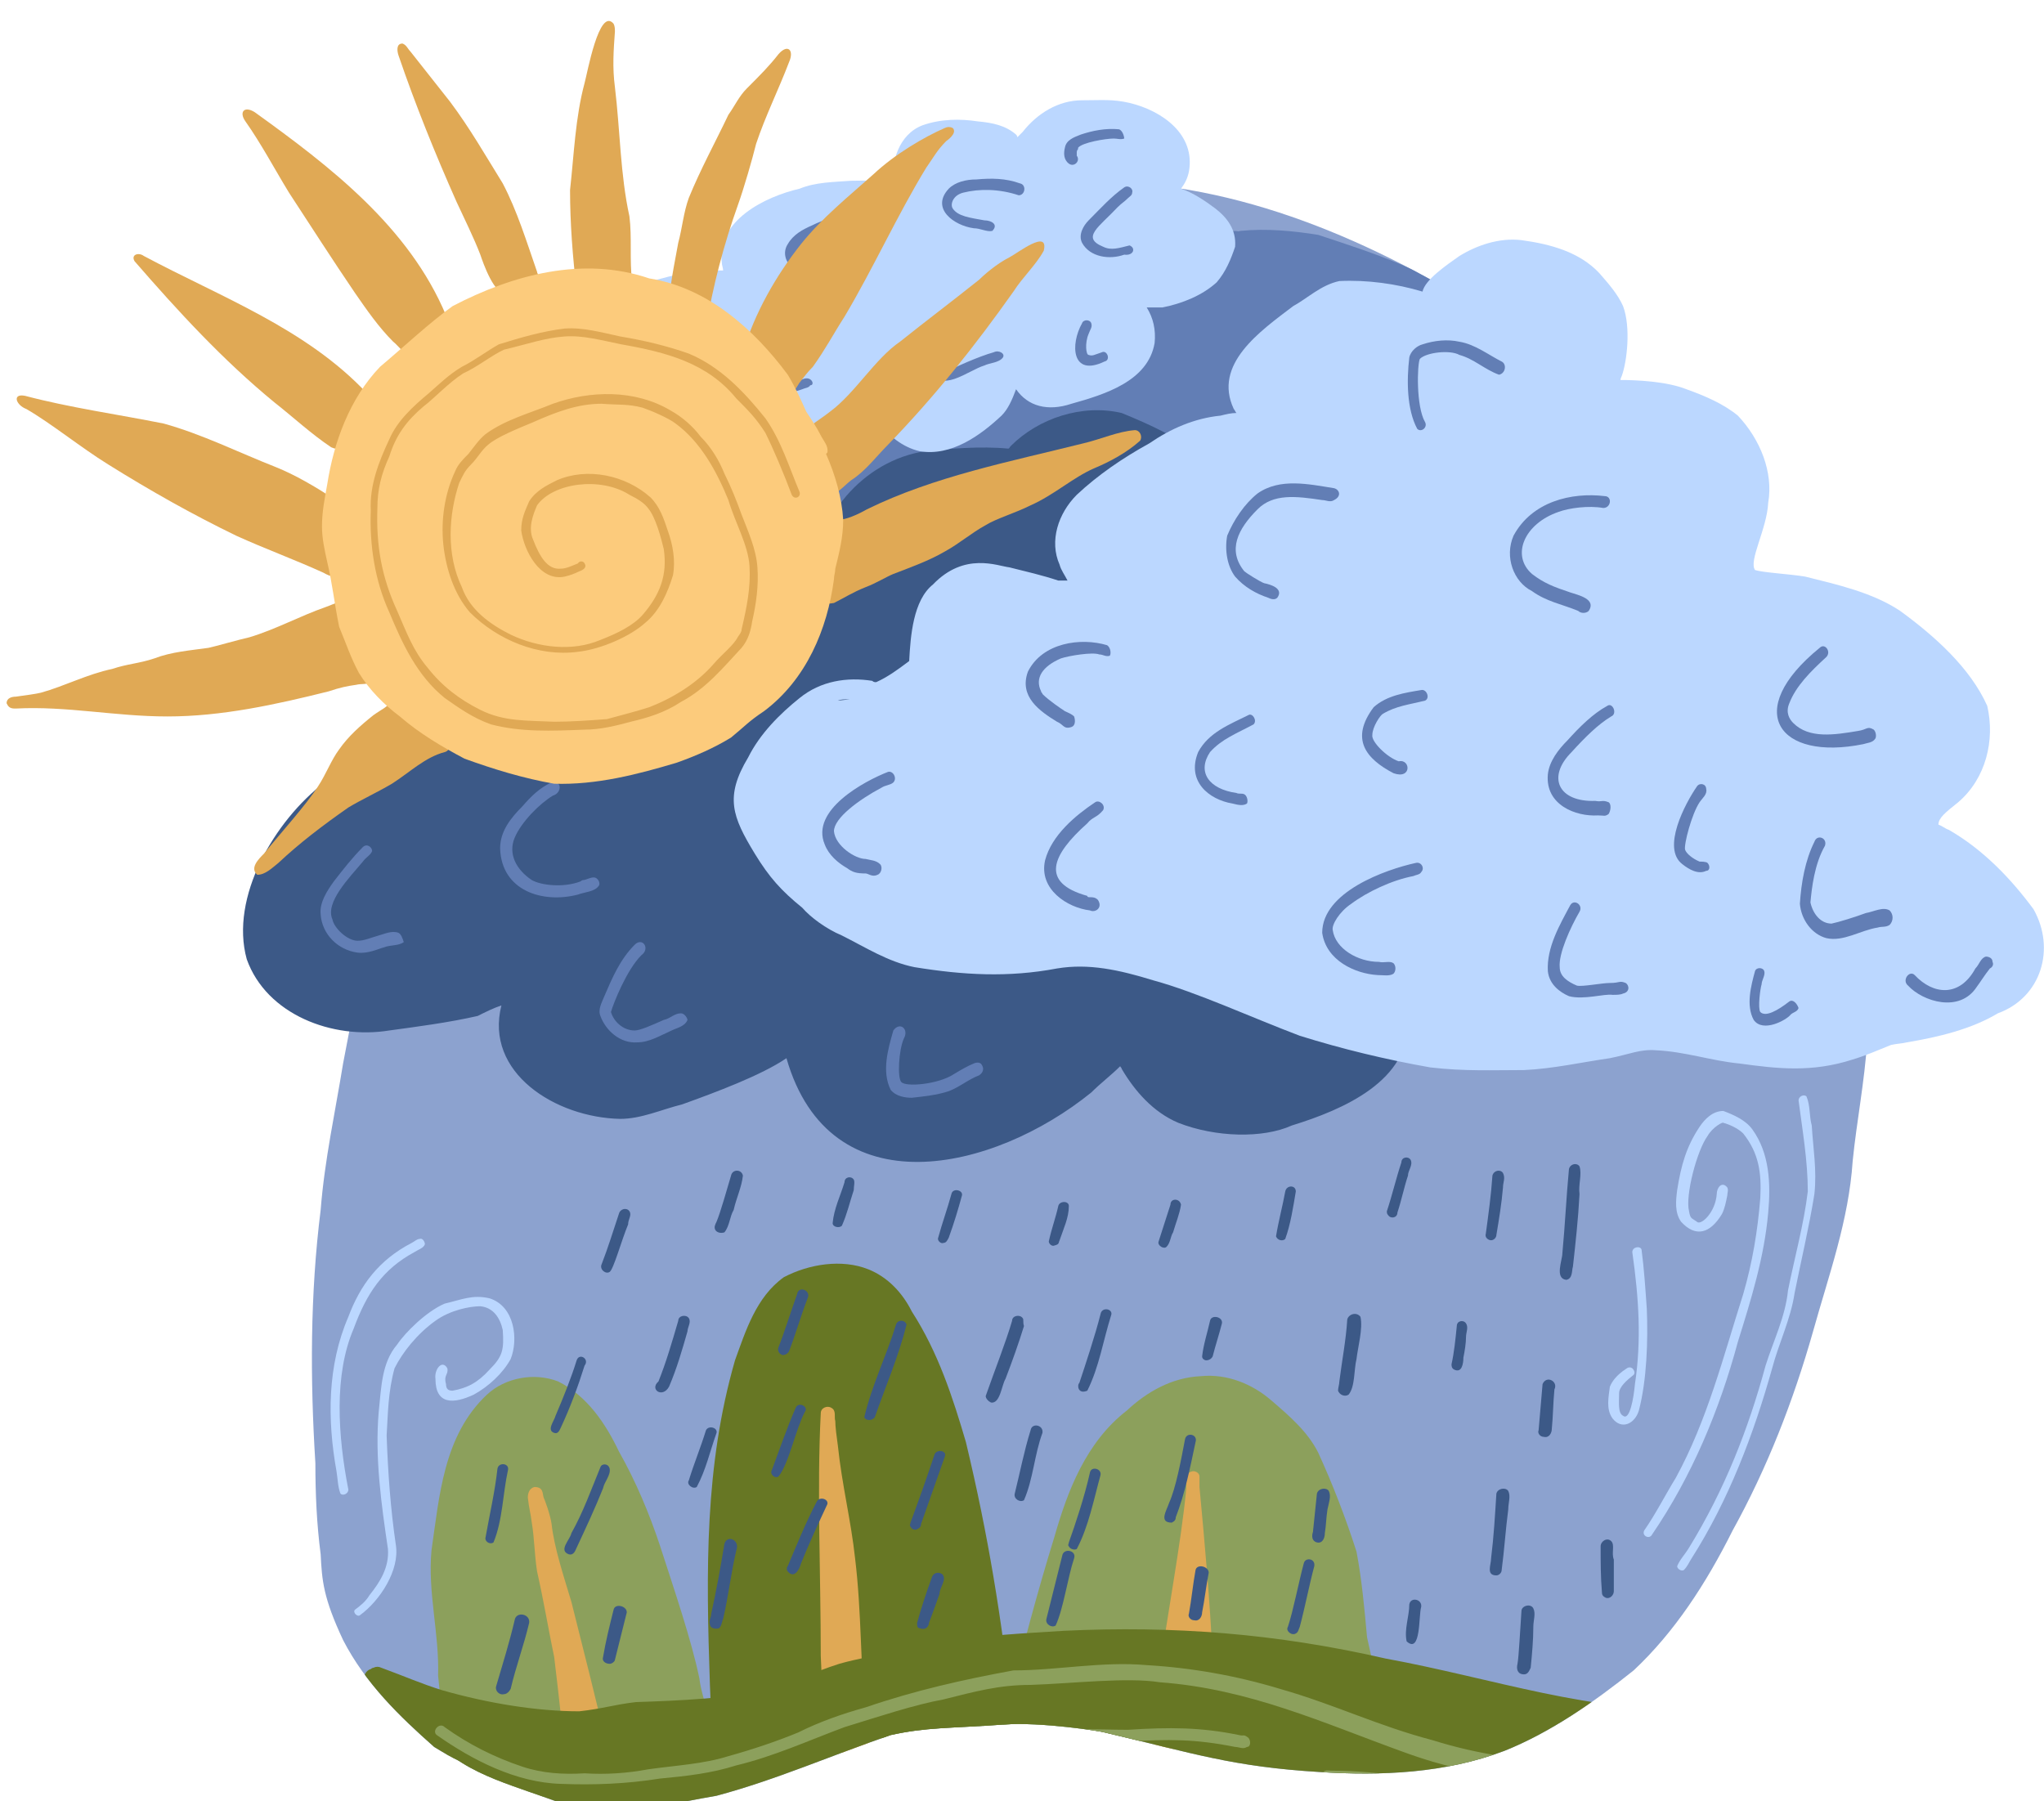 <?xml version="1.0" encoding="utf-8"?>
<!-- Generator: Adobe Illustrator 27.0.0, SVG Export Plug-In . SVG Version: 6.00 Build 0)  -->
<svg version="1.1" xmlns="http://www.w3.org/2000/svg" xmlns:xlink="http://www.w3.org/1999/xlink" x="0px" y="0px"
	 viewBox="0 0 154.9 136.5" style="enable-background:new 0 0 154.9 136.5;" xml:space="preserve">
<style type="text/css">
	.st0{fill:#FFFFFF;}
	.st1{fill:#8CA2CF;}
	.st2{clip-path:url(#SVGID_00000075842772283236104950000013025235593644955582_);}
	.st3{fill:#627EB5;}
	.st4{fill:#8CA05C;}
	.st5{fill:#677724;}
	.st6{fill:#E0A955;}
	.st7{fill:#BBD7FF;}
	.st8{fill:#3C5987;}
	.st9{clip-path:url(#SVGID_00000131331887134516842300000014270704407260185741_);}
	.st10{fill:#669CD3;}
	.st11{clip-path:url(#SVGID_00000113345738738755196400000005204117628945559983_);}
	.st12{fill:#92C4FC;}
	.st13{fill:#FAF4D2;}
	.st14{fill:#FCCB7C;}
	.st15{clip-path:url(#SVGID_00000031888411912958408000000006872525022544305845_);}
	.st16{clip-path:url(#SVGID_00000098928487740877579250000008368867336404206492_);}
	.st17{fill:#C5CAF0;}
	.st18{clip-path:url(#SVGID_00000074416779927893563170000006845617486920673433_);}
	.st19{clip-path:url(#SVGID_00000098942380673149337980000002695738270036037789_);}
	.st20{clip-path:url(#SVGID_00000086663875549739783820000016259388820483693701_);}
	.st21{clip-path:url(#SVGID_00000173137995227184366950000010558665164392869290_);}
	.st22{clip-path:url(#SVGID_00000177472075698567084420000002153276718522843308_);}
	.st23{clip-path:url(#SVGID_00000047048518365694484830000014610021276536407707_);}
</style>
<g id="BACKGROUND">
</g>
<g id="OBJECTS">
	<g>
		<g>
			<path class="st1" d="M141.4,72.4c-0.2-2.5-0.9-4.9-1.4-7.3c-0.5-2-0.8-4-1.3-6c-0.9-3.9-2.2-7.7-3.8-11.4
				c-1.3-3.5-3.2-6.6-5.4-9.5c-2.6-3.4-5.5-6.5-8.7-9.1c-1.9-1.5-4-2.6-6-4C97.3,13.4,73.7,5.6,53.6,28.6c-2.6,3-5.3,5.8-7.9,8.8
				c-2,2.6-4.2,5-6.1,7.8c-1.9,3.5-3.5,7.2-5.5,10.6c-1,1.9-2.1,3.8-2.9,5.8c-1,2.6-1.7,5.4-2.6,8c-1.2,3.6-1.9,7.3-2.6,11
				c-0.6,3.7-1.4,7.3-1.7,11.1c-0.8,6.4-0.8,12.8-0.4,19.2c0,2.3,0.1,4.6,0.4,6.9c0.1,2,0.2,3.3,1.7,6.5c1.7,3.3,4.3,5.8,6.9,8.1
				c1.8,1.1,1.5,0.8,2.1,1.2c1.6,1,3.4,1.6,5.1,2.2c1.8,0.6,3.6,1.4,5.4,1.6c2.9-0.1,5.9-0.8,8.8-1.3c4.5-1.2,8.8-3.1,13.2-4.6
				c2.7-0.6,4.4-0.5,8.6-0.8c2.8-0.2,7.3,0.5,7.6,0.6c6.8,1.6,9.7,2.6,16.3,3c4.7,0.3,9.5,0.1,14-1.6c3.5-1.4,6.8-3.7,9.8-6.1
				c3.1-2.9,5.5-6.6,7.5-10.6c2.6-4.7,4.6-9.8,6.1-15.1c1.2-4.3,2.7-8.4,3-12.9c0.3-3,0.9-6,1.1-9.1
				C141.8,76.6,141.5,74.5,141.4,72.4"/>
			<g>
				<defs>
					<path id="SVGID_1_" d="M141.4,72.4c-0.2-2.5-0.9-4.9-1.4-7.3c-0.5-2-0.8-4-1.3-6c-0.9-3.9-2.2-7.7-3.8-11.4
						c-1.3-3.5-3.2-6.6-5.4-9.5c-2.6-3.4-5.5-6.5-8.7-9.1c-1.9-1.5-4-2.6-6-4C97.3,13.4,73.7,5.6,53.6,28.6c-2.6,3-5.3,5.8-7.9,8.8
						c-2,2.6-4.2,5-6.1,7.8c-1.9,3.5-3.5,7.2-5.5,10.6c-1,1.9-2.1,3.8-2.9,5.8c-1,2.6-1.7,5.4-2.6,8c-1.2,3.6-1.9,7.3-2.6,11
						c-0.6,3.7-1.4,7.3-1.7,11.1c-0.8,6.4-0.8,12.8-0.4,19.2c0,2.3,0.1,4.6,0.4,6.9c0.1,2,0.2,3.3,1.7,6.5c1.7,3.3,4.3,5.8,6.9,8.1
						c1.8,1.1,1.5,0.8,2.1,1.2c1.6,1,3.4,1.6,5.1,2.2c1.8,0.6,3.6,1.4,5.4,1.6c2.9-0.1,5.9-0.8,8.8-1.3c4.5-1.2,8.8-3.1,13.2-4.6
						c2.7-0.6,4.4-0.5,8.6-0.8c2.8-0.2,7.3,0.5,7.6,0.6c6.8,1.6,9.7,2.6,16.3,3c4.7,0.3,9.5,0.1,14-1.6c3.5-1.4,6.8-3.7,9.8-6.1
						c3.1-2.9,5.5-6.6,7.5-10.6c2.6-4.7,4.6-9.8,6.1-15.1c1.2-4.3,2.7-8.4,3-12.9c0.3-3,0.9-6,1.1-9.1
						C141.8,76.6,141.5,74.5,141.4,72.4"/>
				</defs>
				<clipPath id="SVGID_00000008857963688066868550000001246491680476451989_">
					<use xlink:href="#SVGID_1_"  style="overflow:visible;"/>
				</clipPath>
				<g style="clip-path:url(#SVGID_00000008857963688066868550000001246491680476451989_);">
					<path class="st3" d="M138.8,55.4c-0.7-5.5-3.8-9.9-7.8-14.2c-1.7-1.8-3-3.9-4.9-5.6c-1.4-1.4-2.5-2.9-3.9-4.3
						c-1.7-1.7-2.9-2.5-4.7-4.1c-2.9-3-7-5.2-11.2-7.1c-2.1-0.9-4.3-1.6-6.4-2.3c-1.9-0.3-3.9-0.5-5.9-0.3c-0.3,0.1-0.2-0.1-0.9,0.1
						c-0.1,0-0.1,0.1-0.2,0.1c-4.3,0.1-8.7,0.6-12.4,2.1c-4.1,1.9-6.5,5.3-6.9,8.8c0,0.2,0,0.3,0,0.4c-0.9-0.2-1.8-0.4-2.7-0.4
						c-7.8,0.2-14.3,2-20.4,5.7C48,36,45.4,38,45,40.6c-0.5,1.7-0.2,3.3,0.8,4.9c-3.2,0.2-6.2,1.3-9,2.5c-5.7,2.2-11.3,4.9-14.9,8.8
						c-2.2,3.2,1.8,5.7,5.8,6c7.9,0.7,15.9-0.1,23.8-0.7c-1.9,2.2-4,5-1.9,7.4c6.3,6.8,23.6,4.2,31.9,0.2c1.9-0.8,3.6-1.8,5.3-2.8
						c0.3,1.1,1.1,2,2.1,2.8c1.2,1.2,2.9,2,4.9,2.2c8.3,1.1,19-1.7,25.6-6.7c0,0.4,0.2,0.8,0.4,1.2c0.7,1.4,2.3,2.4,4.3,2.8
						c2.1,0.5,4.2,0.2,6.3-0.4c3.8-0.9,7.4-2.7,9.5-5.3C141.6,60.8,139.2,57.2,138.8,55.4"/>
					<g>
						<g>
							<path class="st4" d="M53,127.2c-0.6-2.9-1.9-6.7-3-10.1c-0.8-2.4-1.8-4.8-3.1-7.1c-1-2.1-2.4-4.2-4.6-5.3
								c-1.8-0.7-4-0.3-5.4,1c-3.3,3.1-3.6,7.7-4.2,11.8c-0.3,3.2,0.6,6.3,0.5,9.5c0.4,3.7,0.6,7.5,1.6,11.1c0,0.1,0.1,0.1,0.2,0.1
								c0.2,0.7,1.3,0.6,1.6-0.2c0.1-0.1,0.2-0.3,0.2-0.4c0,0,0,0,0,0c0.1-0.1,0.1-0.1,0.1-0.1c0.4-0.3,1.2-0.6,1.6-0.8
								c0.5-0.1,0.8-0.1,1.7-0.3c0.3,0,0.5-0.1,0.8-0.2c1-0.2,2.5-0.8,2.8-0.8c2.2-0.1,4.3-0.5,6.4-0.4c1.1,0,2.3,0.1,3.4-0.1
								c0,0,0,0,0.1,0c0.3-0.1,0.6-0.2,0.7-0.5C54.6,132,53.2,129,53,127.2 M104.8,129.3c-0.4-1.5-0.9-3.9-1.2-5.2
								c-0.2-2.2-0.4-4.4-0.8-6.5c-0.8-2.5-1.8-5.1-2.9-7.5c-0.8-1.6-2.2-2.8-3.6-4c-1.4-1.2-3.3-2-5.3-1.8
								c-2.2,0.1-4.1,1.2-5.6,2.6c-3.1,2.4-4.5,6.1-5.5,9.6c-1.3,4.2-2.4,8.4-3.5,12.7c-0.1,0.6-0.5,1.3-0.4,1.9
								c-0.2,0.1-0.3,0.3-0.4,0.4c-0.3,0.5,0.4,1.1,1,0.9c0.1,0,0.3-0.2,0.4-0.3c0.1,0,0.1,0,0.1-0.1c1.5-0.3,4-0.2,6.1-0.1
								c2.7,0.2,5.4,0,8.1-0.1c4,0.1,8.1,0.2,12.1-0.2c0.6-0.1,1.4-0.4,1.5-1C105.1,130.1,104.9,129.7,104.8,129.3"/>
							<path class="st5" d="M76.7,129.8c-0.8-7.2-1.8-13.4-3.5-20.5c-1-3.4-2.1-6.8-4.1-9.9c-0.7-1.4-1.8-2.6-3.3-3.2
								c-2-0.8-4.5-0.4-6.4,0.6c-2.1,1.5-2.9,4.1-3.7,6.3c-2.3,8-2.2,15.9-1.9,24.6c0.1,1.9,0.1,3.9,0.3,5.8
								c-0.4,0.4-0.2,1.1,0.4,1.2c0.2,0.1,0.8-0.2,1-0.3c0.9-0.3,1.2-0.3,2.3-0.8c0.3-0.1,3.8-0.9,4.1-0.9c2.1-0.4,3.1-0.9,5.3-1
								c2.5,0.2,5.6,0,7.4,0.2C77,132.6,77,131.8,76.7,129.8"/>
							<path class="st6" d="M46.6,135.1c-0.2-1.2-0.5-2.1-0.7-3.1c-0.7-3.1-1.7-7-2.6-10.6c-0.6-2-1.3-4.1-1.5-5.9
								c-0.1-0.7-0.5-1.8-0.6-2c-0.1-0.3,0-0.8-0.7-0.8c-0.4,0.1-0.5,0.5-0.5,0.8c0.1,0.9,0.2,1.1,0.3,1.9c0.2,1.2,0.2,2.4,0.4,3.7
								c0.5,2.2,0.9,4.6,1.3,6.5c0.4,3.4,0.8,6.7,1,10.1c0,0.2,0,0.5,0.2,0.7c0.2,0.1,0.4,0.1,0.6,0c0.1,0,0.2,0.1,0.3,0
								c0.1,0,0.2,0,0.2-0.1c0,0,0.1,0,0.1,0c0.2-0.1,0.9-0.2,0.7-0.2c0.2-0.2,1.1,0.2,1.5-0.3C46.8,135.8,46.6,134.7,46.6,135.1"/>
							<path class="st6" d="M65.6,130.3c-0.4-4-0.3-8.1-0.8-12.2c-0.3-2.8-1-5.6-1.3-8.5c-0.1-0.7-0.2-1.5-0.2-1.9
								c-0.1-0.3,0.1-0.8-0.3-1c-0.3-0.2-0.8,0-0.8,0.4c-0.3,5.8,0,12.1,0,18.4c0.1,2.3,0.2,4.7,0.4,7c0.1,0.2,0.4,0.3,0.6,0.2
								c0.5,0.3,0.6,0,1.2,0.1C66.4,133.1,65.9,132.2,65.6,130.3"/>
							<path class="st6" d="M90.9,112.7c0-0.2,0-0.5,0-0.7c0,0,0-0.1,0-0.1h0c0-0.2-0.2-0.4-0.5-0.4c-0.5,0.1-0.5,0.4-0.5,0.8
								c0,0.1,0,0.1,0,0.2c0,0.1,0,0.2,0,0.3c-0.4,4.3-1.5,9.8-2.1,14.5c-0.1,1.5-0.7,3.1-0.6,4.6c0.1,0.1,0.1,0.1,0.2,0.2
								c0.1,0.2,0.3,0.3,0.5,0.3c0.1,0,0.5,0.1,0.6,0.1c0.7,0.1,1.4,0.1,2.1,0.1c-0.1,0,1,0.3,1.1-0.4c0-2.4,0-4.3,0.2-6.4
								C91.7,121.3,91.3,117,90.9,112.7"/>
						</g>
						<g>
							<path class="st5" d="M147.6,126.7c-1.4,0.8-3.5,1.4-5.6,1.9c-3.9,1.4-8.6,0.9-13.2,0.9c-8.1,0.4-15.6-2.3-23.8-3.8
								c-8.3-1.9-16.1-2.5-24.4-2.1c-3,0.2-6,0.3-9,0.9c-1.3,0.2-2.6,0.2-3.8,0.6c-1.4,0.4-2.8,0.6-4.2,1c-1.9,0.6-3.7,1.5-5.6,2
								c-2.5,0.6-6.6,0.8-9.8,0.9c-1.7,0.2-2.5,0.5-4.3,0.7c-3.2,0-6.9-0.6-10.4-1.6c-1.6-0.5-2.7-1-4.6-1.7c-0.2-0.1-0.4-0.1-0.6,0
								c-0.1,0-0.2,0.1-0.2,0.1c-0.4,0.1-0.6,0.6-0.5,0.9c0,0.1,0.1,0.2,0.1,0.2c0,0,0,0,0,0.1c0.3,0.9,0.6,1.6,0.8,2.1
								c1.7,3.4,5,5.6,8,7.7c2.7,1.7,5.6,2.9,8.5,4.2c1.6,0.7,3,1.8,4.7,2.4c2.6,0.6,5.4,0.5,8.1,0.7c2.5,0.1,5-0.6,7.5-1.2
								c3.4-0.6,6.6-1.9,9.9-2.7c1.9-0.8,3.7-1.6,5.7-2c3.3-0.8,6.1-1.5,9.1-1.9c3.5-0.4,7,0,10.5,0.1c4.5-0.1,8.6,0.6,13.3,1.2
								c5.5,0.7,11.1,1.3,16.7,1.4c3.2,0,6.3-1.1,8.8-2.9c2.3-1.2,4.3-2.8,5.9-4.9C146.2,131.1,150.1,126.8,147.6,126.7"/>
							<g>
								<path class="st4" d="M142.3,131c-0.3-0.1-0.7,0.1-1,0.2c-1,0.3-2.1,0.6-3.1,0.8c-2.6,0.8-4.8,1-7.7,1.4
									c-7.6,0.4-14.9,0.7-21.9-1.5c-4.2-1.1-7.4-2.7-11.6-3.9c-3.3-1-6.7-1.6-10.1-1.8c-3.4-0.3-6.8,0.4-10.1,0.4
									c-3.8,0.7-7.4,1.5-11.2,2.8c-1.8,0.5-3.5,1.1-5.1,1.9c-1.7,0.7-3.5,1.3-5.3,1.8c-1.9,0.6-4,0.7-6.1,1
									c-1.6,0.3-3.2,0.4-4.8,0.3c-1.6,0.1-3.2,0-4.7-0.5c-2.1-0.7-4.1-1.7-5.9-3c-0.4-0.4-1,0.3-0.6,0.6c2.7,1.9,6,3.6,9.4,3.7
									c2.5,0.1,5,0,7.5-0.4c2.1-0.2,3.9-0.4,5.8-1c2.9-0.7,5.5-1.9,8.2-2.9c2.6-0.8,5.3-1.7,7.5-2.1c2.4-0.6,4.2-1.1,6.6-1.1
									c3.1-0.1,7.3-0.6,9.8-0.2c6.8,0.5,12.4,3.1,18.5,5.3c6,2.2,11.4,2.4,17.7,2.5c5.1-0.1,10.2-0.5,15-1.8c1-0.2,2-0.6,3-0.8
									c0.3-0.1,0.5-0.2,0.7-0.4C143,131.7,142.7,131.1,142.3,131"/>
								<path class="st4" d="M94.6,131.7c-0.4-0.3-0.3-0.1-0.7-0.2c-2.9-0.6-5.3-0.6-8.4-0.4c-2.3,0-4.7-0.2-7,0.3
									c-2.8,0.6-5.6,1.3-8.3,2.1c-2.9,1.3-6,2.4-9,3.5c-3.1,1.1-5.9,1.3-9.3,1.7c-0.7,0.1-1.5,0-2.1,0.3c-0.3,0.3,0,0.9,0.4,0.8
									c3.9-0.4,7.8-0.7,11.5-2c2.2-0.9,4.4-1.6,6.6-2.5c1.6-0.8,3.3-1.4,5.1-1.7c4.1-1.1,7.6-2,11.9-1.6c3.3-0.2,5.3-0.2,8.3,0.4
									c0.3,0,0.6,0.2,0.9,0C94.8,132.4,94.8,131.9,94.6,131.7"/>
								<path class="st4" d="M82.6,135.2c-2,0-4.1,0.5-6.2,0.7c-2.2,0.5-4.4,1.1-6.6,1.7c-3.3,1.2-6.7,2.2-9.9,3.8
									c-0.7,0.4-2,0.7-2.4,1.4c-0.1,0.4,0.4,0.8,0.8,0.5c6.5-3.5,14.8-6.1,22.2-6.9c0.7-0.2,1.6,0,2.2-0.4
									C83,135.8,82.9,135.3,82.6,135.2"/>
								<path class="st4" d="M135.8,136.4c-0.4-0.2-0.7,0.1-1.1,0.1c0,0,0,0-0.1,0c-1.6,0.2-3.2,0.5-4.8,0.5c-2.1,0-4.1,0.3-6.2,0.2
									c-3.3-0.4-7.7-0.7-11.6-1.6c-3.7-0.7-7.4-1.4-11.1-1.4c-0.3,0-0.5-0.1-0.7,0.2c-0.3,0.3,0,0.9,0.4,0.8
									c6.3,0,12.8,2.1,19.4,2.6c1.3,0.1,3.1,0.4,4.7,0.4c1.6,0,3.2-0.2,4.9-0.2c1.3,0,2.5-0.1,3.8-0.2c0.8,0,1.5-0.1,2.3-0.3
									C136.2,137.4,136.3,136.6,135.8,136.4"/>
							</g>
						</g>
					</g>
				</g>
			</g>
		</g>
		<g>
			<path class="st7" d="M37.1,98.4c-1.3-0.3-2.1,0.1-3.4,0.4c-1.4,0.6-3,2.2-3.6,3.1c-1.2,1.4-1.2,3.3-1.4,5.1
				c-0.3,3.5,0.2,7,0.7,10.4c0.1,1.4-0.6,2.5-1.4,3.5c-0.3,0.5-0.7,0.8-1.1,1.1c-0.2,0.2,0.2,0.6,0.4,0.4c1.5-1.1,3-3.4,2.7-5.3
				c-0.4-2.7-0.6-5.5-0.7-8.3c0.1-1.6,0.1-3.3,0.6-5.1c0.6-1.2,1.7-2.6,3.1-3.6c1.1-0.8,2.6-1.1,3.4-1.1c1,0.1,1.5,0.9,1.7,1.8
				c0.1,1.5,0,2-1,3c-0.9,1-1.7,1.4-2.8,1.6c-0.3,0-0.5-0.1-0.5-0.5c-0.2-0.7,0.2-0.7,0.1-1.2c-0.4-0.7-1,0.1-0.9,0.8
				c0,2,1.4,1.9,2.9,1.2c1.1-0.6,2.2-1.6,2.8-2.7C39.3,101.5,39,99,37.1,98.4"/>
			<path class="st7" d="M31.8,93.9c-0.2,0-0.4,0.2-0.6,0.3c-2.5,1.3-3.9,3.2-4.8,5.6c-1.6,3.7-1.6,7.8-0.9,11.7
				c0.1,0.6,0.1,1.2,0.3,1.7c0.2,0.2,0.6,0,0.6-0.3c-0.8-4.1-1.1-8.7,0.4-12.2c1-2.7,2.2-4.5,4.6-5.8c0.3-0.2,0.7-0.3,0.8-0.6
				C32.2,94.1,32,93.8,31.8,93.9"/>
			<path class="st7" d="M132.8,85.6c-0.5-0.7-1.4-1.1-2.2-1.4c-0.8,0-1.4,0.6-1.8,1.2c-1,1.5-1.4,2.9-1.7,4.8
				c-0.1,0.8-0.2,1.7,0.3,2.4c1.1,1.2,2.2,0.9,3.1-0.6c0.2-0.4,0.3-0.9,0.4-1.4c0-0.2,0.1-0.4,0-0.6c-0.4-0.5-0.8,0-0.8,0.5
				c-0.1,1.4-1.2,2.4-1.5,2.1c-0.4-0.3-0.5-0.2-0.6-0.8c-0.3-1.2,0.6-4.6,1.4-5.7c0.4-0.7,1.2-1.1,1.2-1c0.4,0.1,1.1,0.4,1.5,0.8
				c1.2,1.5,1.4,3,1.3,4.9c-0.2,2.5-0.6,4.9-1.3,7.3c-1.5,4.7-2.7,9.5-5.1,13.9c-0.8,1.3-1.5,2.7-2.4,4c-0.2,0.4,0.4,0.7,0.6,0.3
				c3-4.4,5.1-9.4,6.5-14.6c1-3.2,2-6.4,2.3-9.8C134.2,89.7,134.1,87.4,132.8,85.6"/>
			<path class="st7" d="M124.4,94.7c-0.1-0.3-0.7-0.2-0.7,0.2c0.5,3.5,0.7,6.7,0.2,10c-0.1,1.1-0.4,2.8-0.9,2.4
				c-0.4-0.2-0.3-1-0.3-1.7c0-0.5,0.6-1,1.1-1.4c0.1-0.1,0.1-0.3-0.1-0.5c-0.3-0.2-0.5,0.1-0.7,0.2c-0.4,0.3-0.8,0.7-1,1.2
				c-0.1,0.8-0.3,1.7,0.2,2.4c0.7,0.9,1.7,0.4,2-0.6c0.6-2.3,0.7-5.3,0.6-7.7C124.7,97.8,124.6,96.2,124.4,94.7"/>
			<path class="st7" d="M137.3,85.3c-0.2-0.7-0.1-1.5-0.4-2.2c-0.2-0.2-0.6,0-0.6,0.3c0.3,2.3,0.7,4.6,0.7,6.9c-0.3,2.5-1,5-1.5,7.5
				c-0.2,2-1.1,3.8-1.7,5.7c-1.3,4.8-3.1,9.4-5.8,13.8c-0.3,0.5-0.7,0.9-0.9,1.4c0,0.2,0.3,0.4,0.5,0.3c0.3-0.3,0.4-0.6,0.6-0.9
				c2.8-4.4,4.7-9.4,6.1-14.4c0.5-1.9,1.4-3.7,1.7-5.7c0.5-2.5,1.1-5,1.5-7.5C137.7,88.7,137.4,87,137.3,85.3"/>
		</g>
		<g>
			<path class="st8" d="M47.7,91.8c-0.2-0.3-0.7-0.2-0.8,0.2c-0.5,1.5-0.8,2.5-1.3,3.8c-0.2,0.4,0.3,0.8,0.6,0.6
				c0.3-0.2,0.9-2.4,1.4-3.6C47.6,92.4,47.9,92.1,47.7,91.8"/>
			<path class="st8" d="M55.4,89.1c-0.3,1-0.8,2.8-1.1,3.5c-0.1,0.2-0.2,0.4-0.1,0.6c0.1,0.2,0.4,0.3,0.7,0.2
				c0.4-0.5,0.4-1.2,0.7-1.7c0.2-0.9,0.6-1.7,0.7-2.6C56.2,88.6,55.5,88.6,55.4,89.1"/>
			<path class="st8" d="M52.2,99.9c-0.2-0.3-0.8-0.2-0.8,0.2c-0.5,1.7-0.9,3.1-1.5,4.6c-0.7,0.6,0.3,1.3,0.8,0.4
				c0.6-1.4,1-2.8,1.4-4.2C52.1,100.6,52.4,100.2,52.2,99.9"/>
			<path class="st8" d="M64.7,89.4c-0.2-0.3-0.7-0.2-0.7,0.2c-0.3,1-0.8,2-0.9,3.1c0,0.3,0.5,0.4,0.7,0.2c0.4-0.9,0.6-1.8,0.9-2.7
				C64.7,89.9,64.8,89.6,64.7,89.4"/>
			<path class="st8" d="M60.4,98.1c-0.5,1.4-1,3-1.4,4c-0.1,0.2,0,0.5,0.3,0.6c0.2,0,0.4-0.1,0.5-0.3c0.5-1.3,0.9-2.7,1.4-4
				C61.5,97.8,60.5,97.4,60.4,98.1"/>
			<path class="st8" d="M72.1,90.5c-0.3,1.1-0.7,2.2-1,3.3c-0.1,0.2,0.2,0.5,0.4,0.4c0.2,0,0.3-0.2,0.4-0.4c0.4-1.1,0.7-2.1,1-3.2
				C73,90.2,72.2,90,72.1,90.5"/>
			<path class="st8" d="M67.9,100.4c-0.7,2.3-1.8,4.5-2.4,7c0.1,0.3,0.6,0.3,0.8,0c0.8-2.3,1.8-4.6,2.4-7
				C68.6,100,68,100,67.9,100.4"/>
			<path class="st8" d="M80.2,91.4c-0.2,0.9-0.5,1.7-0.7,2.6c-0.1,0.2,0.2,0.5,0.4,0.4c0.4-0.1,0.3-0.2,0.4-0.4
				c0.3-0.9,0.7-1.7,0.7-2.6C81,91,80.3,91,80.2,91.4"/>
			<path class="st8" d="M77.5,99.9c-0.2-0.3-0.8-0.2-0.8,0.2c-0.5,1.7-1.3,3.7-2,5.7c0,0.2,0.2,0.4,0.4,0.5c0.7,0.1,0.8-1.3,1.1-1.8
				c0.5-1.3,1-2.7,1.4-4C77.5,100.2,77.6,100,77.5,99.9"/>
			<path class="st8" d="M60.3,106.7c-0.7,1.6-1.2,3.1-1.8,4.7c-0.2,0.3,0.2,0.7,0.5,0.5c0.8-1,1.3-3.6,2-4.9
				C61.3,106.6,60.5,106.2,60.3,106.7"/>
			<path class="st8" d="M53.5,108.4c-0.4,1.3-0.9,2.5-1.3,3.8c-0.2,0.3,0.3,0.7,0.6,0.5c0.7-1.3,1-2.7,1.5-4.1
				C54.4,108.2,53.7,108,53.5,108.4"/>
			<path class="st8" d="M43.7,103.1c-0.4,1.3-1,2.8-1.6,4.2c-0.1,0.4-0.7,1.1-0.1,1.3c0.3,0.1,0.4-0.2,0.5-0.4
				c0.7-1.5,1.3-3.1,1.8-4.7C44.7,103,43.9,102.5,43.7,103.1"/>
			<path class="st8" d="M45.5,111.2c-0.7,1.7-1.3,3.4-2.2,5c-0.1,0.5-1,1.3-0.2,1.6c0.4,0.1,0.5-0.3,0.6-0.5c0.7-1.5,1.4-3,2-4.5
				c0.1-0.5,0.6-1,0.5-1.5C46.1,110.9,45.6,110.9,45.5,111.2"/>
			<path class="st8" d="M61.9,113.8c-0.8,1.5-1.7,3.7-2.2,4.9c-0.1,0.1-0.1,0.3,0,0.4c0.5,0.6,0.9-0.2,1-0.6c0.6-1.5,1.3-3,2-4.5
				C62.8,113.6,62.1,113.4,61.9,113.8"/>
			<path class="st8" d="M70.8,110.3c-0.6,1.8-1.1,3.2-1.8,5.1c0,0,0,0.1,0,0.1c0,0,0,0,0-0.1c0,0.1-0.1,0.2,0,0.3
				c0.1,0.2,0.3,0.3,0.5,0.2c0.2-0.1,0.3-0.2,0.3-0.4c0.6-1.7,1.2-3.4,1.8-5.1C71.8,109.9,70.9,109.8,70.8,110.3"/>
			<path class="st8" d="M73.7,115.3C73.7,115.3,73.7,115.3,73.7,115.3"/>
			<path class="st8" d="M88.7,91.3c-0.3,0.9-0.6,1.9-0.9,2.8c-0.1,0.3,0.4,0.6,0.6,0.4c0.3-0.3,0.3-0.8,0.5-1.1
				c0.2-0.7,0.5-1.4,0.6-2.1C89.4,90.8,88.7,90.8,88.7,91.3"/>
			<path class="st8" d="M83.4,99.6c-0.4,1.6-1.2,4-1.6,5.2c-0.2,0.2-0.1,0.9,0.6,0.6c0.9-1.8,1.2-3.8,1.8-5.7
				C84.4,99.2,83.5,99,83.4,99.6"/>
			<path class="st8" d="M82.6,111.6c-0.4,1.8-1.1,3.9-1.6,5.3c0,0.1,0,0,0,0c0,0.1-0.1,0.2,0,0.3c0.1,0.2,0.4,0.3,0.6,0.2
				c0.9-1.7,1.3-3.8,1.8-5.6C83.5,111.3,82.7,111.1,82.6,111.6"/>
			<path class="st8" d="M89.8,109.1c-0.3,1.6-0.7,3.7-1.2,4.8c-0.2,0.6-0.8,1.5,0.2,1.5c0.2-0.1,0.3-0.2,0.3-0.4
				c0.7-1.8,1.1-3.8,1.5-5.7C90.8,108.7,89.9,108.5,89.8,109.1"/>
			<path class="st8" d="M91.7,100.1c-0.2,0.9-0.5,1.8-0.6,2.7c0,0.2,0.2,0.3,0.3,0.3c0.2,0,0.4-0.1,0.5-0.3c0.2-0.8,0.5-1.7,0.7-2.5
				C92.7,99.8,91.8,99.6,91.7,100.1"/>
			<path class="st8" d="M97.4,90.3c-0.2,1.1-0.5,2.2-0.7,3.4c0.1,0.3,0.5,0.4,0.7,0.2c0.4-1.1,0.6-2.4,0.8-3.6
				C98.2,89.8,97.5,89.8,97.4,90.3"/>
			<path class="st8" d="M106.9,87.9c-0.2-0.3-0.7-0.2-0.7,0.2c-0.4,1.2-0.7,2.5-1.1,3.7c0,0.1,0,0.2,0.1,0.3
				c0.2,0.3,0.7,0.2,0.7-0.2c0.3-0.9,0.5-1.9,0.8-2.8C106.7,88.7,107.1,88.3,106.9,87.9"/>
			<path class="st8" d="M103.1,99.8c-0.3-0.4-0.9-0.2-1,0.2c-0.1,1.6-0.4,3.1-0.6,4.7c0,0.2-0.1,0.5-0.1,0.7
				c0.1,0.3,0.5,0.5,0.8,0.3c0.5-0.6,0.4-1.9,0.6-2.7C102.9,102.1,103.3,100.7,103.1,99.8"/>
			<path class="st8" d="M100.7,113c-0.2-0.3-0.8-0.2-0.9,0.2c-0.1,1-0.2,1.9-0.3,2.9c-0.1,0.3-0.1,0.7,0.3,0.8
				c0.4,0.1,0.6-0.3,0.6-0.7c0.1-0.6,0.1-1.2,0.2-1.8C100.7,113.9,100.9,113.4,100.7,113"/>
			<path class="st8" d="M114.3,113c-0.2-0.3-0.8-0.2-0.9,0.2c-0.1,1.6-0.2,3.3-0.4,4.9c0,0.5-0.4,1.3,0.4,1.3c0.2,0,0.4-0.2,0.4-0.4
				c0.2-1.5,0.3-3.1,0.5-4.6C114.3,113.9,114.5,113.4,114.3,113"/>
			<path class="st8" d="M111.1,100.3c-0.2-0.3-0.7-0.2-0.7,0.2c-0.1,1-0.2,2-0.4,2.9c0,0.1,0,0.3,0.2,0.4c0.6,0.3,0.7-0.5,0.7-0.9
				c0.1-0.5,0.2-1.1,0.2-1.6C111.1,101,111.3,100.6,111.1,100.3"/>
			<path class="st8" d="M113.9,88.9c-0.2-0.3-0.7-0.2-0.8,0.2c-0.1,1.5-0.3,2.9-0.5,4.4c-0.1,0.3,0.2,0.5,0.4,0.5
				c0.2,0,0.4-0.2,0.4-0.4c0.2-1.2,0.4-2.4,0.5-3.6C113.9,89.6,114.1,89.3,113.9,88.9"/>
			<path class="st8" d="M116.9,104.9c-0.1,1.1-0.2,2.3-0.3,3.5c-0.1,0.2,0.1,0.5,0.4,0.5c0.4,0.1,0.6-0.3,0.6-0.6c0.1-1,0.1-2,0.2-3
				C118.1,104.7,117.2,104.2,116.9,104.9"/>
			<path class="st8" d="M122.1,116.8c-0.3-0.3-0.8,0-0.8,0.4c0,1.2,0,2.3,0.1,3.5c0,0.2,0.1,0.3,0.3,0.4c0.3,0.1,0.6-0.2,0.6-0.5
				c0-0.8,0-1.6,0-2.4C122.1,117.7,122.4,117.1,122.1,116.8"/>
			<path class="st8" d="M119.7,88.4c-0.2-0.3-0.7-0.2-0.8,0.2c-0.2,2.1-0.3,4.3-0.5,6.4c0,0.5-0.6,1.9,0.3,2c0.5-0.1,0.4-0.7,0.5-1
				c0.2-1.8,0.4-3.6,0.5-5.5C119.6,89.8,119.9,89,119.7,88.4"/>
			<path class="st8" d="M98.8,118.5c-0.4,1.5-0.8,3.6-1.2,4.8c-0.2,0.3,0.3,0.7,0.6,0.5c0.2-0.1,0.2-0.3,0.3-0.5
				c0.4-1.5,0.7-3.1,1.1-4.6C99.7,118.1,98.9,118,98.8,118.5"/>
			<path class="st8" d="M106.8,121.6c0,0.9-0.4,1.9-0.2,2.8c1.1,1,0.9-2,1.1-2.6C107.8,121.2,106.9,121,106.8,121.6"/>
			<path class="st8" d="M116.2,121.9c-0.2-0.4-0.9-0.2-0.9,0.2c-0.1,1.4-0.2,3.5-0.3,4c-0.1,0.4,0,0.8,0.5,0.8
				c0.3,0,0.4-0.3,0.5-0.5c0.1-1,0.2-2.1,0.2-3.1C116.2,122.8,116.4,122.3,116.2,121.9"/>
			<path class="st8" d="M90.6,119c-0.2,1.1-0.3,2.2-0.5,3.3c-0.1,0.2,0.1,0.5,0.4,0.5c0.4,0.1,0.6-0.3,0.6-0.6c0.2-1,0.3-2,0.5-3
				C91.6,118.7,90.7,118.5,90.6,119"/>
			<path class="st8" d="M46.5,122c-0.3,1.2-0.6,2.4-0.8,3.6c-0.1,0.3,0.2,0.5,0.5,0.5c0.2,0,0.4-0.2,0.4-0.3
				c0.3-1.2,0.6-2.4,0.9-3.6C47.5,121.7,46.6,121.5,46.5,122"/>
			<path class="st8" d="M54.9,117c-0.3,1.8-0.6,3.5-1,5.3c0,0.3-0.2,0.5-0.1,0.8c0,0.3,0.4,0.4,0.7,0.3c0.2-0.2,0.2-0.5,0.3-0.7
				c0.4-1.7,0.6-3.5,1-5.2C56.1,116.7,55.1,116.3,54.9,117"/>
			<path class="st8" d="M71.4,119.3c-0.3-0.2-0.7-0.1-0.8,0.3c-0.4,1.1-0.8,2.3-1.1,3.4c0,0.2,0,0.4,0.2,0.4
				c0.5,0.2,0.7-0.2,0.7-0.4c0.3-0.8,0.7-1.9,0.8-2.2C71.2,120.3,71.8,119.7,71.4,119.3"/>
			<path class="st8" d="M37.7,111.3c-0.2,1.8-0.6,3.5-0.9,5.2c-0.1,0.3,0.3,0.6,0.6,0.4c0.7-1.7,0.7-3.7,1.1-5.5
				C38.6,110.9,37.8,110.8,37.7,111.3"/>
			<path class="st8" d="M39,122.8c-0.4,1.7-0.9,3.3-1.4,5c-0.1,0.3,0.2,0.7,0.6,0.6c0.2,0,0.4-0.2,0.5-0.4c0.4-1.7,1-3.3,1.4-5
				C40.2,122.3,39.1,122.1,39,122.8"/>
			<path class="st8" d="M80.5,117.9c-0.4,1.6-0.8,3.2-1.2,4.8c-0.1,0.4,0.4,0.7,0.7,0.5c0.6-1.3,0.9-3.6,1.4-5.1
				C81.6,117.5,80.6,117.3,80.5,117.9"/>
			<path class="st8" d="M78.1,108.4c-0.5,1.6-0.8,3.2-1.2,4.8c-0.1,0.4,0.4,0.7,0.7,0.5c0.7-1.6,0.8-3.5,1.4-5.1
				C79.1,108,78.2,107.8,78.1,108.4"/>
		</g>
		<g>
			<g>
				<g>
					<path class="st8" d="M125.7,70.8c-0.8-4.3-5.4-6.7-9.4-8c-0.2-0.1-0.3-0.1-0.4-0.2c0,0,0.1,0,0.1-0.1c1.4-1.1,3.5-2.4,3.7-4.3
						c-0.6-2.6-2.7-4.8-4.9-6.2c-2-1.1-4.4-1.6-6.7-1.9c-1.4-0.1-3.6,0-4.6-0.1c0,0,0,0,0,0c0.1-0.7,0.7-2.1,0.9-3.4
						c0.5-1.7-0.3-3.3-1.5-4.5c-0.7-0.7-1.3-1.5-2.1-2c-1.4-0.9-3.2-1.1-4.9-0.8c-1.3,0.3-2.5,0.8-3.6,1.3c1.2-1.9,0.7-4.4-1.1-5.9
						c-1.8-1.5-4-2.5-6.2-3.4c-3-0.7-6.3,0.4-8.4,2.5c-0.1,0.1-0.1,0.2-0.2,0.2c-2.1-0.2-4.4,0-6.3,0.2c-4.7,0.7-8.4,5.1-8.4,9.7
						c-0.3-0.1-0.6-0.2-1-0.4c-5.3-1.8-17,2.1-19.8,6.8c-0.9,1.4-1.8,3.2-1.5,4.8c-4.4-1.2-11.4,1.7-14.8,4.2
						c-3.8,2.9-7.2,8.7-5.9,13.4c1.5,4.2,6.5,6.1,10.8,5.4c2.2-0.3,4.5-0.6,6.7-1.1c0.6-0.3,1.2-0.6,1.8-0.8c-1.3,5.1,4.1,8.5,9,8.6
						c1.6,0,3.1-0.7,4.7-1.1c2.5-0.9,6-2.2,7.9-3.5c3.3,11.5,15.7,8.6,23.1,2.6c0.7-0.7,1.5-1.3,2.2-2c0,0.1,0.1,0.1,0.1,0.2
						c1,1.7,2.4,3.3,4.3,4.1c2.8,1.1,6.4,1.2,8.6,0.2c3.9-1.2,9-3.4,8.8-8c0,0,0,0,0-0.1c0.4,0.2,0.7,0.4,1.1,0.7
						c2.4,1.7,5.6,1.4,8.4,1.2C121,78.7,126.4,76.2,125.7,70.8"/>
					<g>
						<path class="st3" d="M30.2,70.7c-0.5-0.2-1.1,0.1-1.5,0.2c-0.7,0.2-1.1,0.4-1.6,0.4c-0.8,0-1.8-1-1.9-1.6
							c-0.6-1.3,1.3-3.2,2.3-4.4c0.2-0.3,0.6-0.5,0.7-0.8c0-0.3-0.4-0.6-0.7-0.3c-0.8,0.8-1.5,1.7-2.2,2.6c-0.5,0.7-1.1,1.6-1,2.5
							c0.1,1.5,1.3,2.7,2.8,2.9c0.8,0.1,1.6-0.3,2-0.4c0.5-0.2,1.1-0.1,1.5-0.4C30.5,71.1,30.4,70.8,30.2,70.7"/>
						<path class="st3" d="M52.9,49.2c-1.2,0.2-2.4,0.7-3.5,1.2c-0.7,0.3-1.5,0.7-1.8,1.5c-0.3,0.7-0.7,1.4-0.5,2.1
							c0.3,1.2,1.1,2.5,2.4,2.6c0.4,0,0.7,0.1,1.1,0c0.3-0.1,0.4-0.5,0.2-0.7c-0.3-0.3-0.9-0.1-1.3-0.2c-0.6-0.1-1.3-0.8-1.5-1.7
							c-0.1-0.6,0-0.9,0.3-1.7c0.3-1,2.9-1.8,4.3-2.2c0.2-0.1,0.5,0,0.7-0.3C53.6,49.6,53.3,49.1,52.9,49.2"/>
						<path class="st3" d="M45,66.5c-0.3,0-0.6,0.2-0.8,0.2c0,0-0.1,0-0.2,0.1c-1.3,0.5-3,0.3-3.7-0.1c-1.2-0.8-1.8-2-1.3-3.2
							c0.5-1.2,1.9-2.6,2.9-3.2c0.7-0.2,0.7-1.2-0.1-1c-0.9,0.4-1.6,1.1-2.2,1.8c-0.9,0.9-1.7,1.9-1.7,3.2c0.1,3.2,3.2,4.2,5.9,3.5
							c0.5-0.2,1.3-0.2,1.6-0.7C45.5,66.9,45.3,66.5,45,66.5"/>
						<path class="st3" d="M51.6,76.8c-0.5,0-0.8,0.4-1.3,0.5c-0.9,0.4-1.8,0.8-2.2,0.8c-0.9,0-1.6-0.7-1.8-1.4
							c0.2-0.7,1.2-3.2,2.3-4.3c0.7-0.5,0.1-1.4-0.5-0.8c-1.1,1.1-1.7,2.5-2.3,3.9c-0.2,0.5-0.5,1-0.3,1.5c0.4,1.1,1.5,2.1,2.8,2
							c0.9,0,1.7-0.5,2.6-0.9c0.4-0.2,1-0.3,1.2-0.8C52.1,77.2,51.9,76.8,51.6,76.8"/>
						<path class="st3" d="M74.4,80.7c-0.1-0.2-0.4-0.2-0.6-0.1c-0.5,0.2-1,0.5-1.5,0.8c-1.2,0.8-3.7,1-4,0.6
							c-0.3-0.3-0.2-2.4,0.2-3.3c0.4-0.7-0.3-1.3-0.8-0.6c-0.4,1.4-0.9,3.1-0.2,4.5c0.4,0.5,1.1,0.6,1.6,0.6
							c0.9-0.1,1.9-0.2,2.8-0.5c0.8-0.3,1.5-0.9,2.3-1.2C74.5,81.3,74.6,81,74.4,80.7"/>
					</g>
				</g>
				<g>
					<path class="st7" d="M63.5,53.1c0.2-0.1,0.5-0.1,0.9-0.1 M154.1,68.9c-1.7-2.3-3.8-4.5-6.4-6c-0.3-0.1-0.5-0.3-0.8-0.4
						c0-0.5,0.5-0.9,1.5-1.7c2.1-1.8,2.8-4.7,2.2-7.3c-1.3-2.9-4-5.3-6.6-7.2c-2.1-1.4-4.8-2-7.2-2.6c-1.2-0.2-3.2-0.3-3.8-0.5
						c0,0,0,0,0,0c-0.5-0.7,0.9-3.1,1-5.1c0.4-2.3-0.6-4.8-2.3-6.6c-1.1-0.9-2.5-1.5-3.9-2c-1.5-0.6-3.8-0.7-5-0.7
						c0,0,0-0.1,0.1-0.3c0.4-1.1,0.7-3.7,0.1-5.3c-0.4-0.9-1.1-1.7-1.8-2.5c-1.5-1.6-3.7-2.2-5.9-2.5c-1.7-0.2-3.4,0.4-4.7,1.2
						c-1,0.7-2.6,1.8-2.8,2.7c-2-0.6-4.2-0.9-6.3-0.8c-1.4,0.3-2.4,1.3-3.5,1.9c-2.5,1.9-6.1,4.4-4.5,7.8c0.1,0.1,0.1,0.2,0.2,0.3
						c-0.4,0-0.8,0.1-1.2,0.2c-2,0.2-3.8,1-5.4,2.1c-2,1.1-3.9,2.4-5.5,3.9c-1.4,1.4-2.1,3.5-1.3,5.3c0.1,0.4,0.4,0.8,0.6,1.2
						c-0.1,0-0.2,0-0.3,0c-0.1,0-0.3,0-0.4,0c-1.2-0.4-2.5-0.7-3.7-1c-0.9-0.1-3.4-1.2-5.8,1.3c-1.5,1.2-1.7,3.9-1.8,5.8
						c-0.8,0.6-1.6,1.2-2.5,1.6c0,0,0,0,0,0c-0.1,0-0.2,0-0.3-0.1c-1.9-0.3-3.9,0-5.5,1.3c-1.5,1.2-3,2.7-3.9,4.5
						c-1.8,3-1.2,4.5,0.5,7.3c1.1,1.8,2,2.8,3.6,4.1c0.6,0.7,1.8,1.6,3,2.1c1.8,0.9,3.5,2,5.5,2.4c3.7,0.6,7.1,0.8,10.8,0.1
						c2.4-0.4,4.7,0.1,7.3,0.9c3.3,0.9,7.4,2.8,11.1,4.2c3.2,1,6.5,1.8,9.9,2.4c2.6,0.3,4.7,0.2,7.1,0.2c2.2-0.1,4.4-0.6,6.5-0.9
						c1.5-0.3,2.3-0.7,3.5-0.6c2.2,0.1,4.2,0.8,6.3,1c2.9,0.4,5.5,0.7,8.6-0.3c1-0.3,1.9-0.7,2.9-1.1c0.4-0.1,0.8-0.1,1.2-0.2
						c2.4-0.4,4.9-1,6.9-2.2C154.7,75.6,155.8,71.9,154.1,68.9"/>
					<g>
						<path class="st7" d="M74.6,44C74.5,44,74.5,44,74.6,44C74.5,44,74.5,44,74.6,44C74.5,44.1,74.3,44.3,74.6,44"/>
						<path class="st3" d="M66.8,59.7c0.3-0.2,0.7-0.2,0.9-0.4c0.3-0.3,0-0.9-0.4-0.8c-1.8,0.7-5.9,2.9-4.8,5.5
							c0.3,0.8,1,1.4,1.7,1.8c0.4,0.3,0.7,0.4,1.4,0.4c0.2,0,0.5,0.3,0.9,0.1c0.3-0.1,0.4-0.6,0.2-0.8c-0.3-0.3-0.7-0.3-1.1-0.4
							c-0.8,0-2.3-1-2.4-2.1C63.2,62,65.1,60.6,66.8,59.7"/>
						<path class="st3" d="M83.9,48.9c-2-0.6-4.9-0.2-6,2c-0.7,1.9,0.9,3,2.2,3.8c0.5,0.2,0.5,0.6,1.1,0.4c0.3-0.1,0.3-0.5,0.2-0.8
							c-0.2-0.2-0.5-0.3-0.7-0.4c-0.3-0.2-1.2-0.8-1.7-1.3c0-0.1-0.1-0.1-0.1-0.2c0,0,0,0,0,0c0,0,0,0,0,0c-0.5-1,0.1-1.9,1.5-2.5
							c0.6-0.2,2.4-0.5,2.9-0.3c0.3,0,0.5,0.2,0.8,0.1C84.2,49.6,84.2,49.1,83.9,48.9"/>
						<path class="st3" d="M101.1,37c-1.9-0.3-4.1-0.8-5.8,0.4c-1,0.8-1.8,2-2.3,3.2c-0.2,1.1,0,2.3,0.6,3.1
							c0.7,0.8,1.6,1.3,2.5,1.6c0.2,0.1,0.5,0.2,0.7,0c0.5-0.7-0.5-1-1-1.1c-0.3-0.1-1.4-0.8-1.5-0.9c-1.3-1.6-0.5-3.2,1-4.7
							c1.2-1.2,2.9-1,4.9-0.7c0.3,0,0.6,0.2,0.9,0C101.7,37.6,101.5,37.1,101.1,37"/>
						<path class="st3" d="M113.8,27.4c-1-0.5-2-1.3-3.2-1.5c-0.9-0.2-1.9-0.1-2.8,0.2c-0.4,0.1-0.9,0.5-1,1
							c-0.2,1.7-0.2,3.9,0.6,5.4c0.3,0.3,0.8-0.1,0.6-0.5c-0.7-1.2-0.6-4.4-0.4-4.8c0.5-0.5,2.3-0.7,3-0.3c1.1,0.3,1.9,1.1,3,1.5
							C114.1,28.3,114.2,27.6,113.8,27.4"/>
						<path class="st3" d="M121.6,37.6c-2.5-0.3-5.5,0.4-6.9,3c-0.7,1.6,0,3.5,1.4,4.2c1.1,0.8,2.3,1,3.5,1.5c0.2,0.2,0.6,0.2,0.8,0
							c0.6-0.9-0.8-1.2-1.4-1.4c-1.2-0.4-2-0.7-2.9-1.4c-1.6-1.4-0.6-3.8,2-4.7c0.8-0.3,2.3-0.5,3.4-0.3
							C122.1,38.5,122.2,37.6,121.6,37.6"/>
						<path class="st3" d="M104.8,54.1c1-0.6,2-0.7,3.2-1c0.4-0.2,0.1-0.9-0.3-0.8c-1.2,0.2-2.6,0.4-3.6,1.3c-1.8,2.4-0.6,3.9,1.5,5
							c1.4,0.5,1.3-1.1,0.4-0.9c-0.9-0.3-2.1-1.5-2-2C104,55.1,104.6,54.2,104.8,54.1"/>
						<path class="st3" d="M94.3,60.2c-0.2-0.1-0.4,0-0.6-0.1c-2.1-0.3-3-1.6-2-3.1c0.9-1,2-1.4,3.3-2.1c0.3-0.3-0.1-0.9-0.4-0.7
							c-1.4,0.7-3,1.3-3.8,2.8c-0.9,2.2,0.8,3.6,2.6,3.9c0.4,0.1,0.8,0.2,1.1,0C94.6,60.7,94.5,60.3,94.3,60.2"/>
						<path class="st3" d="M83.2,68.2C83,68,82.8,68,82.6,68c-0.1,0-0.2,0-0.2-0.1c-3.6-1-2.7-3.1,0-5.5c0.4-0.5,0.7-0.4,1.2-1
							c0.2-0.4-0.3-0.8-0.6-0.6c-1.5,1-3.3,2.5-3.8,4.4c-0.5,2.2,1.7,3.6,3.4,3.8C83,69.2,83.6,68.8,83.2,68.2"/>
						<path class="st3" d="M107.3,65.4c-2.3,0.5-7.1,2.2-7.1,5.3c0.3,2.1,2.5,3.1,4.2,3.2c0.4,0,0.9,0.1,1.2-0.1
							c0.2-0.2,0.2-0.6,0-0.8c-0.3-0.2-0.7,0-1.1-0.1c-1.6,0-3.3-1-3.5-2.4c-0.1-0.4,0.5-1.4,1.4-2c1.2-0.9,3.1-1.8,4.7-2.1
							c0.2-0.1,0.5-0.1,0.6-0.3C108,65.8,107.7,65.3,107.3,65.4"/>
						<path class="st3" d="M121.9,60.8c-0.5-0.2-0.5,0-1-0.1c-2.8,0.1-3.7-1.8-1.8-3.7c1-1.1,2-2.1,3-2.7c0.5-0.2,0.1-1.1-0.3-0.8
							c-1.1,0.6-2.1,1.6-3,2.6c-0.7,0.7-1.4,1.6-1.5,2.6c-0.2,2.3,2.1,3.2,3.8,3.1c0.5,0,0.5,0.1,0.8-0.1
							C122.1,61.4,122.1,60.9,121.9,60.8"/>
						<path class="st3" d="M142,55.3c-0.5-0.3-0.5,0-1.2,0.1c-1.8,0.3-3.7,0.6-4.9-0.6c-0.3-0.3-0.6-0.8-0.3-1.5
							c0.5-1.3,1.6-2.4,2.8-3.5c0.4-0.4-0.1-1.1-0.5-0.7c-5.9,4.8-3.1,8.6,3.3,7.3c0.3-0.1,0.7-0.1,0.9-0.4
							C142.2,55.9,142.2,55.5,142,55.3"/>
						<path class="st3" d="M143.2,69c-0.5-0.3-1.2,0.1-1.8,0.2c-0.8,0.3-2.1,0.7-2.6,0.8c-0.8,0-1.4-0.7-1.6-1.6
							c0.1-1.1,0.3-2.9,1.1-4.3c0.2-0.6-0.6-0.9-0.8-0.3c-0.7,1.4-1,3.1-1.1,4.7c0.1,1.2,0.9,2.3,2,2.6c1.3,0.3,2.6-0.6,3.9-0.8
							c0.3-0.1,0.6,0,0.9-0.2C143.5,69.8,143.5,69.3,143.2,69"/>
						<path class="st3" d="M123.2,74.5c-0.5-0.2-0.4,0-1.2,0c-0.6,0-2.1,0.3-2.5,0.2c-0.7-0.3-1.3-0.7-1.3-1.4c-0.1-1,0.8-3,1.5-4.2
							c0.3-0.5-0.4-1-0.7-0.5c-0.8,1.5-1.8,3.2-1.7,5c0.1,1,0.9,1.6,1.6,1.9c1.1,0.3,2.7-0.2,3.3-0.1c0.3,0,0.6,0,0.8-0.1
							C123.5,75.2,123.5,74.7,123.2,74.5"/>
						<path class="st3" d="M129.4,65.4c-0.1-0.1-0.5-0.1-0.6-0.1c-0.5-0.2-1-0.6-1.1-0.9c-0.1-0.4,0.5-2.7,1.1-3.6
							c0.2-0.3,0.6-0.6,0.5-1c0-0.4-0.5-0.5-0.7-0.2c-0.9,1.3-2.7,4.7-1.1,5.9c0.5,0.4,1.2,0.8,1.8,0.5
							C129.6,66,129.6,65.6,129.4,65.4"/>
						<path class="st3" d="M135.6,75.9c-0.9,0.7-1.8,1.2-2.2,0.8c0,0,0,0,0,0c-0.2-0.3,0-1.8,0.1-2.1c0-0.3,0.3-0.7,0.2-1
							c-0.1-0.3-0.6-0.3-0.7,0c-0.3,1.1-0.7,2.6-0.1,3.7c0.7,1,2.5,0,2.8-0.4c0.2-0.2,0.5-0.2,0.6-0.5
							C136.2,76.1,135.9,75.7,135.6,75.9"/>
						<path class="st3" d="M151,72.9c0-0.3-0.3-0.4-0.5-0.4c-0.4,0.1-0.5,0.6-0.8,0.9c-1.2,2.2-3.2,2-4.6,0.5
							c-0.4-0.4-1,0.4-0.5,0.8c1.1,1.2,3.9,2.1,5.2,0.1c0.3-0.4,0.6-0.9,1-1.4C151,73.3,151.1,73.1,151,72.9"/>
					</g>
				</g>
			</g>
			<g>
				<path class="st7" d="M92.1,15.8c-0.8-0.6-1.7-1.2-2.6-1.5c0.3-0.4,0.5-0.8,0.6-1.3c0.5-2.8-2-4.6-4.5-5.2
					c-1.3-0.3-2.1-0.2-3.6-0.2c-1.8,0-3.4,1-4.5,2.4c-0.2,0.2-0.3,0.3-0.4,0.4c0-0.1-0.1-0.2-0.1-0.2c-0.8-0.7-1.8-0.9-2.9-1
					C72.8,9,71.3,9,69.9,9.5c-1.8,0.7-2.4,2.8-2.2,4.5c0,0-0.1,0-0.1,0c-1-0.4-2.1-0.3-3.1-0.3c-1.3,0.1-2.7,0.1-3.9,0.6
					c-2.6,0.6-6.3,2.4-5.9,5.6c0,0.2,0.1,0.4,0.1,0.6c-0.2,0-0.4,0-0.6,0c-2.2,0-3.7,0.5-5.8,1.1c-2.4,0.7-4.7,1.8-6.2,3.8
					c-2.2,3.1-2.2,6.9,2.1,7.9c3.2,0.5,6.4-0.6,9.1-2.1c0.5-0.3,0.9-0.6,1.2-0.9c0.6,1.8,2.7,3.3,4.5,3.5c2.6,0,4.9-1.9,6.9-3.3
					c0.1,0.5,0.3,1.1,0.6,1.5c0.7,1,1.8,1.9,3.1,2.2c2.4,0.4,4.6-1.2,6.2-2.7c0.5-0.5,0.8-1.2,1.1-2c0.9,1.3,2.4,1.7,4.2,1.1
					c2.5-0.7,5.8-1.7,6.3-4.6c0.1-1-0.1-1.9-0.6-2.7c0.4,0,0.8,0,1.2,0c1.5-0.3,3-0.9,4.1-1.9c0.7-0.8,1.1-1.8,1.4-2.7
					C93.7,17.4,93,16.5,92.1,15.8"/>
				<g>
					<path class="st3" d="M48.1,28.7c-0.5,0.2-2,0.3-2,0.1c-0.6-0.4-0.4-1.2,0.1-1.6c0.8-0.7,1.4-1.2,2.2-1.6c0.3-0.3,0-0.8-0.4-0.7
						c-0.8,0.3-1.4,0.9-2,1.4c-0.4,0.3-0.8,0.6-0.9,1.1c-0.3,0.8,0.1,1.8,0.9,2.1c0.6,0.2,1.3,0.1,2,0c0.3-0.1,0.7-0.1,0.9-0.4
						C49,28.7,48.4,28.4,48.1,28.7"/>
					<path class="st3" d="M64.7,16.2c-1.1,0.1-2.2,0.4-3.2,0.9c-0.7,0.3-1.4,0.7-1.8,1.4c-0.4,0.6-0.2,1.4,0.4,1.8
						c0.6,0.4,1.3,0.4,1.9,0.4c0.1,0,1,0.1,1.5-0.1c0.5-0.2,0.1-0.9-0.3-0.8c-2.2,0.2-4.1-0.3-1.8-1.7c0.8-0.4,2.4-1,3.5-1.1
						C65.3,17,65.2,16.2,64.7,16.2"/>
					<path class="st3" d="M61.3,28.7c-0.3-0.1-0.5,0.1-0.7,0.1c-0.1,0-0.3,0.1-0.3,0.1c-1.8,0.5-2.3-0.6-1.7-1.5
						c0.7-0.8,1.7-1.4,2.9-1.8c0.5-0.2,0.2-0.9-0.3-0.8c-1.4,0.6-3,1.3-3.6,2.7c-0.6,2.1,1.7,2.6,3.2,2c0.2-0.1,0.5-0.1,0.6-0.3
						C61.7,29.2,61.6,28.8,61.3,28.7"/>
					<path class="st3" d="M75.3,26.7c-1.1,0.3-3.1,1.2-3.4,1.4c-0.6,0-0.7,0-0.9-0.7c-0.1-0.6-0.2-0.9,0.1-1.5
						c0.6-1,1.6-2.2,2.7-2.9c0.4-0.3,0-0.9-0.4-0.6c-1,0.6-1.9,1.6-2.6,2.6c-0.7,0.9-0.8,2-0.4,3c0.9,1.9,2.9,0.1,4.2-0.3
						c0.4-0.2,1.1-0.2,1.4-0.6C76.2,26.8,75.7,26.5,75.3,26.7"/>
					<path class="st3" d="M77.3,13.9c-1.1-0.4-2.2-0.4-3.3-0.3c-0.8,0-1.6,0.2-2.1,0.7c-1.4,1.5,0.4,2.8,1.9,3c0.5,0,1,0.3,1.4,0.2
						c0.5-0.5-0.1-0.8-0.6-0.8c-1.1-0.2-2-0.3-2.4-0.9c-0.2-0.3,0-1,0.8-1.2c1.2-0.3,2.7-0.3,4.2,0.2C77.7,14.8,77.8,14,77.3,13.9"
						/>
					<path class="st3" d="M85.6,18.6c-0.8,0.2-1.4,0.4-2,0.1c-1.7-0.7-0.3-1.5,1.1-3c0.3-0.3,0.5-0.4,0.8-0.7
						c0.1-0.1,0.3-0.2,0.3-0.4c0.1-0.3-0.3-0.6-0.6-0.4c-1,0.7-1.8,1.6-2.7,2.5c-0.4,0.4-0.8,1.1-0.5,1.7c0.6,1.1,2.1,1.3,3.2,0.9
						C85.9,19.4,86.1,18.8,85.6,18.6"/>
					<path class="st3" d="M83.5,26.7c-0.6,0.2-0.7,0.3-1,0.2c-0.2,0-0.3-0.9,0-1.6c0.1-0.3,0.3-0.5,0.2-0.8c-0.1-0.3-0.6-0.3-0.7,0
						c-0.9,1.6-0.8,4.1,1.7,2.9C84.2,27.3,83.9,26.5,83.5,26.7"/>
					<path class="st3" d="M84.8,9.8c-1-0.1-2,0.1-2.9,0.4c-0.5,0.2-1.1,0.4-1.2,1c-0.1,0.4-0.1,0.9,0.3,1.2c0.4,0.3,0.9-0.2,0.6-0.6
						c0,0,0-0.1,0-0.1c0,0,0,0,0-0.1c0-0.1,0-0.2,0.1-0.3c0,0,0-0.1,0-0.1c0.3-0.4,2.1-0.7,2.7-0.7c0.3,0,0.5,0.1,0.8,0
						C85.2,10.4,85.1,9.9,84.8,9.8"/>
				</g>
			</g>
		</g>
	</g>
	<g>
		<g>
			<path class="st6" d="M30.5,3.3c0.3,0.1,0.4,0.4,0.6,0.6c1.1,1.4,1.9,2.4,3,3.8c1.5,2,2.7,4.1,4,6.2c1.1,2.1,1.8,4.4,2.6,6.7
				c0,0.1,0.1,0.2,0.1,0.3c0.2,0.2,0.1,0.7-0.3,0.7c-1-0.1-0.8,0.1-2.1,0.6c-0.9,0.3-1.8-2.3-2-2.9c-0.5-1.3-1.2-2.7-1.8-4
				c-1.6-3.6-3.1-7.3-4.4-11.1C30.1,3.9,30,3.3,30.5,3.3"/>
			<path class="st6" d="M19.3,8.5c5.7,4.1,11.7,8.7,14.5,15.4c0,0.1,0.1,0.2,0.1,0.3c0.2,0.2,0.3,0.5,0,0.7
				c-0.6,0.4-0.9,0.4-1.5,0.9c-0.4,0.3-0.9,0.8-1.4,0.9c-0.5,0.1-0.8-0.5-1.2-0.8c-1.1-1.1-2-2.4-2.9-3.7c-1.7-2.5-3.3-5-5-7.6
				c-1.1-1.8-2.1-3.7-3.3-5.4C18.1,8.5,18.5,8,19.3,8.5"/>
			<path class="st6" d="M10.9,19.4c5.8,3.1,12.3,5.5,16.9,10.4c0,0,0.1,0.1,0.1,0.1c0.1,0,0.2,0,0.3,0.2c0.1,0.1,0.1,0.2,0.1,0.3
				c0,0.1,0.1,0.1,0,0.2c0,0.2-0.2,0.2-0.3,0.3c-0.1,0.1-0.2,0.2-0.2,0.3c-0.4,0.5-0.8,1-1,1.4c-0.4,0.6-0.6,1.8-1.7,1.3
				c-1.5-1-2.9-2.3-4.3-3.4c-3.9-3.2-7.3-6.9-10.6-10.7C9.9,19.3,10.5,19.1,10.9,19.4"/>
			<path class="st6" d="M1.9,30c3.4,0.9,7,1.4,10.5,2.1c2.9,0.8,5.7,2.2,8.5,3.3c1.5,0.6,3,1.5,4.4,2.4c0,0,0.1,0.1,0.2,0.1
				c0,0,0,0,0,0c0.1,0.1,0.2,0.1,0.2,0.3c0,0.1-0.1,0.2-0.1,0.3c-0.3,1,0,2.4,0.2,3.8c0.2,1.2-0.1,1.8-1.3,1.1
				c-2.2-1-4.4-1.8-6.6-2.8c-3.3-1.6-6.5-3.4-9.7-5.4c-2.1-1.3-4.3-3.1-6.2-4.2C1.2,30.7,0.9,29.8,1.9,30"/>
			<path class="st6" d="M0.5,53.3c0-0.4,0.4-0.5,0.7-0.5c0.7-0.1,1.5-0.2,1.9-0.3c1.8-0.5,3.5-1.4,5.4-1.8c1.2-0.4,2-0.4,3.2-0.8
				c1.3-0.5,2.7-0.6,4.1-0.8c0.5-0.1,2.2-0.6,3.1-0.8c2-0.6,3.8-1.6,5.8-2.3c0.3-0.1,0.7-0.3,1.1-0.4c0,0,0,0,0,0
				c0.1,0,0.2,0,0.2-0.1c0.1-0.2,0.5-0.2,0.6,0.1c0.4,1.5,0.9,3,1.4,4.5c0.1,0.5,0.7,1.2,0.1,1.6c-0.3,0.2-0.7,0.1-1.1,0.2
				c-0.7,0.1-1.2,0.2-2.1,0.5c-4,1-8.1,1.9-12.2,1.9c-4,0-7.6-0.8-11.5-0.6c0,0,0,0,0,0c0,0-0.1,0-0.1,0C0.7,53.7,0.6,53.5,0.5,53.3
				"/>
			<path class="st6" d="M43.7,22c-0.3-2.5-0.5-5.1-0.5-7.6c0.3-2.7,0.4-5.5,1.1-8.1c0.2-0.7,1.1-5.8,2.2-4.5
				c0.1,0.2,0.1,0.4,0.1,0.6c-0.1,1.4-0.2,2.7,0,4.2c0.4,3.3,0.4,6.6,1.1,9.8c0.2,1.6,0,3.3,0.2,4.9c0,0.4,0.1,0.9-0.1,1.2
				c-0.5,0.4-1.2,0.1-1.8-0.2c-0.2-0.1-1.1-0.1-1.7-0.3C44.1,22.3,43.7,22.3,43.7,22"/>
			<path class="st6" d="M50.7,23.8C50.7,23.8,50.7,23.8,50.7,23.8c0-0.1,0-0.2,0-0.3c0,0,0,0,0,0c0-1.7,0.4-3.4,0.7-5.1
				c0.3-1.1,0.4-2.3,0.8-3.4c0.9-2.2,2-4.2,3-6.3C55.7,8,56,7.3,56.6,6.7c1-1,1.7-1.7,2.4-2.6c0.7-0.8,1.2-0.3,0.8,0.6
				C59,6.8,58,8.8,57.3,10.9c-0.3,1.2-0.9,3.3-1.4,4.7c-1,2.8-1.9,6.1-2.4,9.3c-0.3,0.4-0.9-0.1-1.4-0.2c-0.3-0.2-0.8-0.3-1.1-0.5
				C50.8,24.1,50.7,24,50.7,23.8"/>
			<path class="st6" d="M56.3,26.7c0.9-3,2.5-5.8,4.4-8.2c1.6-2,3.6-3.6,5.5-5.3c1.6-1.5,3.8-2.8,5.4-3.5c0.2-0.1,0.4-0.1,0.6,0
				c0.4,0.4-0.5,1-0.5,1c-0.7,0.7-1,1.3-1.5,2C68,16.3,66.2,20.3,64,24c-0.9,1.4-1.4,2.4-2.4,3.8c-0.4,0.4-0.7,0.8-1,1.2
				c0.1-0.2-0.3,0.5-0.4,0.6c-0.2,0.3-0.3,0.6-0.7,0.7c-0.6,0-0.7-0.7-1-1.1c-0.6-0.8-1-1.3-1.6-2C56.6,27.2,56.3,27.1,56.3,26.7"/>
			<path class="st6" d="M60.7,33c0.1-0.3,0.4-0.5,0.7-0.7c0.5-0.4,1-0.7,1.5-1.1c1.9-1.4,3.4-4,5.3-5.3c2-1.6,4-3.1,6-4.7
				c0.3-0.3,1.3-1.2,2.3-1.7c0.6-0.3,3-2.2,2.6-0.5c-0.6,1.1-1.6,2-2.3,3.1c-2.9,4.1-6,8-9.5,11.6c-0.9,0.9-1.7,2-2.8,2.7
				c-0.4,0.3-0.9,0.9-1.6,1.2c-0.1,0-0.2,0-0.3-0.1c-0.1,0-0.3,0-0.4-0.2C61.8,36.1,60.9,34.4,60.7,33"/>
			<path class="st6" d="M61.9,45.4c0.1-1.7,0.4-3.4,0.3-4.9c0-0.4-0.2-0.9,0.2-1.1c0.5-0.1,0.6,0.1,1.1,0c0.6,0,1.5-0.4,2.2-0.8
				c5.1-2.5,10.8-3.6,16.4-5c1.3-0.3,2.6-0.9,3.9-1c0.4,0,0.6,0.5,0.4,0.8c-1,0.9-2.3,1.6-3.5,2.1c-1.6,0.7-3,2-4.8,2.8
				c-1.2,0.6-2.6,1-3.4,1.5c-1.1,0.6-2,1.4-3.1,2c-1.2,0.7-2.6,1.2-3.9,1.7c-0.5,0.2-1.3,0.7-2.1,1c-1,0.4-1.6,0.8-2.4,1.2
				c-0.6,0.1-0.3,0-0.8,0.1c0,0-0.1,0-0.1,0C62.2,45.8,61.9,45.6,61.9,45.4"/>
			<path class="st6" d="M20,64.7c1.3-1.6,3.2-3.7,4.1-5.1c0.6-0.9,1-2,1.6-2.8c0.7-1,1.6-1.8,2.6-2.6c0.7-0.5,1.1-0.6,1.3-1.1
				c0.1-0.2,0.1-0.1,0.2-0.4c0,0,0,0,0,0c0,0,0,0,0,0c0,0,0,0,0,0c0-0.1,0-0.1,0.1-0.2c0,0,0,0,0,0c0-0.3,0.5-0.4,0.7-0.1
				c0.7,1.3,1.5,2.6,2.5,3.4c0.1,0,0.2,0.1,0.3,0.1c0.3,0.1,0.4,0.2,0.5,0.3c0.3,0.2,0.2,0.7-0.2,0.8c-1.5,0.4-2.6,1.5-4,2.4
				c-1.2,0.7-2.3,1.2-3.3,1.8c-2,1.4-3.7,2.7-5.3,4.2c-0.5,0.4-1,0.9-1.6,0.9C18.9,65.8,19.6,65.1,20,64.7"/>
		</g>
		<path class="st14" d="M24.8,42.6c-0.2-0.9-0.4-1.8-0.4-2.7c0-1.1,0.2-2.1,0.4-3.2c0.5-3.2,1.7-6.5,4-8.9c1.9-1.6,3.7-3.3,5.5-4.6
			c4.6-2.4,9.9-3.8,14.9-2.1c4.4,0.7,7.9,3.8,10.5,7.3c0.6,1,1,1.9,1.4,2.8c0.4,0.6,0.8,1.2,1.1,1.8c0.2,0.4,0.6,0.8,0.5,1.3
			c0,0-0.1,0.1-0.1,0.1c0.7,1.6,1.2,3.3,1.3,5c0,1.3-0.3,2.5-0.6,3.7c0,0.3-0.1,0.5-0.1,0.8c-0.5,3.8-2.1,7.6-5.3,10
			c-1.2,0.8-1.4,1.1-2.5,2c-1.3,0.8-2.7,1.4-4.1,1.9c-3,0.9-6.1,1.7-9.3,1.6c-2.3-0.4-4.6-1.1-6.8-1.9c-1.7-0.9-3.4-1.9-4.9-3.2
			c-1.2-0.9-2.3-2-3.1-3.3c-0.6-1.1-1-2.3-1.5-3.5C25.3,45.5,25.2,44.3,24.8,42.6"/>
		<path class="st6" d="M28.1,38.7c-0.1-1.9,0.6-3.7,1.4-5.4c0.6-1.4,1.8-2.5,3-3.5c0.8-0.7,1.5-1.4,2.5-2c1-0.5,1.9-1.2,2.8-1.7
			c1.6-0.5,3.3-1,5-1.2c1.4-0.1,2.8,0.3,4.2,0.6c1.8,0.3,3.5,0.7,5.2,1.3c2.4,1,4.2,2.9,5.8,4.9c1.2,1.7,1.8,3.7,2.6,5.6
			c0.1,0.4-0.4,0.6-0.6,0.2c-0.6-1.6-1.4-3.5-2-4.7c-0.7-1.1-1.3-1.7-2.2-2.6c-2.2-2.7-5.3-3.5-8.7-4.1c-1.5-0.3-2.9-0.7-4.3-0.6
			c-1.5,0.1-2.9,0.6-4.6,1c-0.9,0.4-2,1.3-3.1,1.8c-1.1,0.7-2.2,1.9-3,2.5c-1.3,1.1-2.1,2.2-2.6,3.8c-0.6,1.3-0.9,2.5-0.9,3.9
			c-0.1,2.8,0.3,5.2,1.5,7.8c0.7,1.6,1.2,3,2.3,4.3c1.1,1.4,2.4,2.4,4,3.2c1.8,0.9,3.5,0.8,5.6,0.9c1.3,0,2.7-0.1,4-0.2
			c0.7-0.2,2.3-0.6,3.2-0.9c1.8-0.7,3.6-1.8,4.9-3.3c0.6-0.7,1.5-1.4,1.8-2c0.2-0.3,0.3-0.4,0.3-0.6c0.4-1.7,0.7-3.2,0.6-4.8
			c-0.1-1.6-1.1-3.3-1.6-5c-0.9-2.2-2.1-4.4-4-5.8c-0.5-0.4-1.9-1-2.5-1.2c-1.1-0.3-1.9-0.2-3.1-0.3c-1.8,0-3.4,0.6-5.2,1.4
			c-1.2,0.5-2.7,1.1-3.4,1.7c-0.5,0.4-0.8,1-1.3,1.5c-0.5,0.5-0.6,0.8-0.9,1.4c-0.8,2.4-1,5.4,0.2,7.9c0.6,1.7,2.1,2.8,3.7,3.6
			c2.1,1,4.7,1.3,6.8,0.4c1.3-0.5,2.5-1.1,3.2-1.9c1.3-1.5,1.9-3,1.6-5c-0.2-0.8-0.6-2.4-1.2-3.1c-0.3-0.4-0.8-0.7-1.4-1
			c-2.2-1.4-5.8-0.9-7,0.8C40.4,39,40,40,40.4,40.9c0.5,1.3,1.1,2.3,2.1,2.2c0.4,0,0.8-0.2,1.3-0.4c0.1-0.2,0.4-0.2,0.5,0
			c0.2,0.3-0.1,0.5-0.4,0.6c-0.4,0.2-0.7,0.3-1.1,0.4c-1.9,0.4-3.1-2-3.3-3.5c0-0.9,0.3-1.5,0.6-2.2c0.5-0.8,1.3-1.2,2.1-1.6
			c2.3-1,5.2-0.4,7.1,1.3c0.7,0.7,1,1.6,1.3,2.5c0.4,1.1,0.6,2.3,0.4,3.4c-0.4,1.3-1,2.7-2.1,3.6c-1.1,1-3.3,2-5.1,2.2
			c-3,0.4-6.1-0.9-8.2-3c-1.2-1.4-1.8-3.3-2-5.1c-0.2-1.9,0.1-3.9,0.9-5.6c0.2-0.5,0.6-0.9,1-1.3c0.4-0.5,0.8-1.1,1.3-1.5
			c1.5-1.1,3.4-1.6,5.1-2.3c2.8-1,6.2-1.1,8.9,0.5c0.9,0.5,1.7,1.2,2.3,2c0.8,0.8,1.4,1.8,1.8,2.8c0.5,1,0.9,2,1.3,3.1
			c0.5,1.3,1.1,2.6,1.2,4c0.1,1.4-0.1,2.8-0.4,4.1c-0.1,0.7-0.3,1.4-0.8,2c-1.4,1.5-2.7,3.1-4.6,4.1c-1.2,0.8-2.5,1.2-3.8,1.5
			c-1.1,0.3-2.3,0.6-3.5,0.6c-2.5,0.1-4.8,0.2-7.1-0.4c-1.4-0.5-2.5-1.3-3.5-2c-2.1-1.7-3.2-4.1-4.2-6.5C28.4,44,28,41.3,28.1,38.7"
			/>
	</g>
</g>
</svg>
